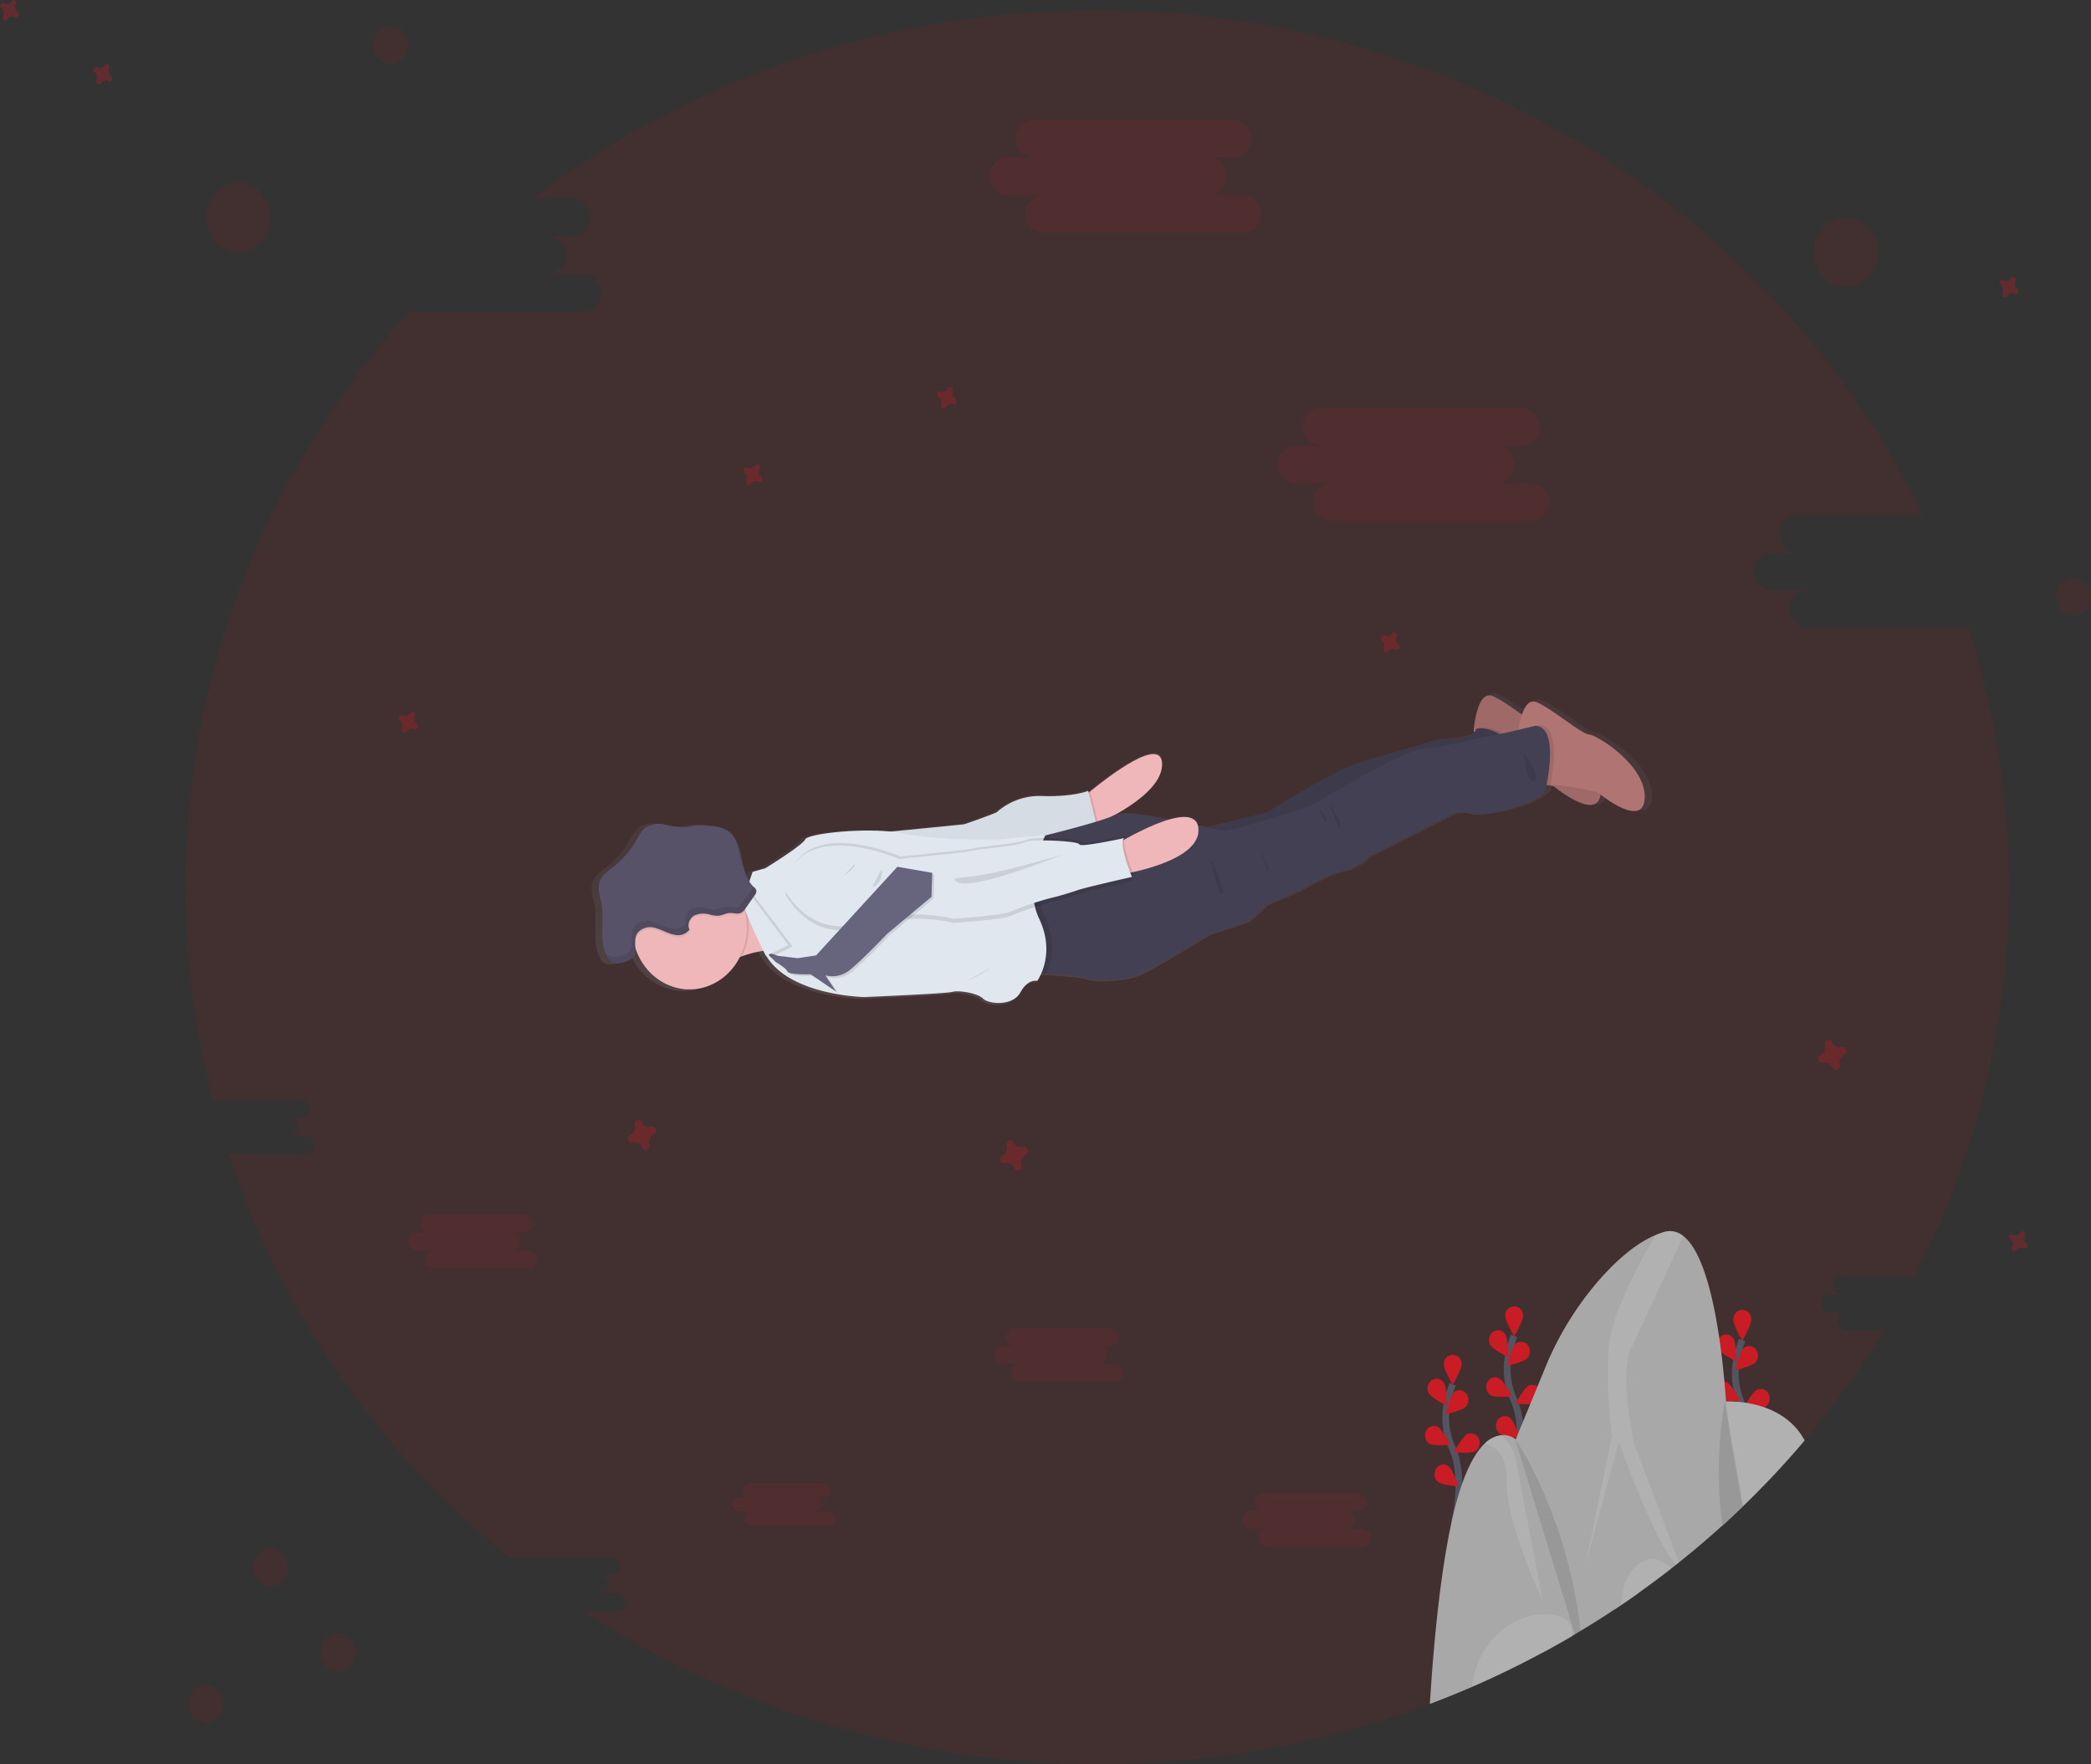 <svg xmlns="http://www.w3.org/2000/svg" xmlns:xlink="http://www.w3.org/1999/xlink" width="619.999" height="523.069" viewBox="0 0 619.999 523.069"><rect x="0" y="0" width="619.999" height="523.069" fill="#333333" stroke="none"/><defs><style>.a,.n,.q{fill:#c91c24;}.a,.d,.l,.p{opacity:0.1;}.b{fill:url(#a);}.c{fill:#efb7b9;}.e{fill:#e1e7ef;}.f{opacity:0.05;}.g{fill:#b07473;}.h{fill:#444053;}.i{fill:#67647e;}.j{fill:url(#b);}.k{fill:#585268;}.m{fill:none;stroke:#535461;stroke-miterlimit:10;stroke-width:2px;}.o{fill:#a8a8a8;}.p{fill:#fff;}.q{opacity:0.3;}</style><linearGradient id="a" x1="0.5" y1="0.982" x2="0.5" y2="0.216" gradientUnits="objectBoundingBox"><stop offset="0" stop-color="gray" stop-opacity="0.251"/><stop offset="0.54" stop-color="gray" stop-opacity="0.122"/><stop offset="1" stop-color="gray" stop-opacity="0.102"/></linearGradient><linearGradient id="b" x1="-0.045" y1="-0.254" x2="0.967" y2="-0.254" xlink:href="#a"/></defs><g transform="translate(-0.009 -0.017)"><path class="a" d="M196.816,361.972a2.558,2.558,0,0,1-2.451,2.642h-3.477a2.649,2.649,0,0,1,0,5.284h4.9a2.649,2.649,0,0,1,0,5.284H172.771c15.723,47.468,45.2,88.964,83.964,120.236a2.32,2.32,0,0,1,1.374-.462h28.357a2.649,2.649,0,0,1,0,5.284h-3.477a2.649,2.649,0,0,1,0,5.284h4.9a2.649,2.649,0,0,1,0,5.284H277.813a280.157,280.157,0,0,0,251.173,27.518q6.317-2.392,12.489-5.059,10.745-4.678,20.985-10.2,4.416-2.38,8.734-4.922l.133-.075.649-.387,1.686-1.005q5.106-3.073,10.055-6.358l2.028-1.355q2.573-1.743,5.094-3.541,5.03-3.566,9.887-7.37l1.159-.924.933-.743q6.537-5.209,12.715-10.8l.174-.156q3.025-2.742,5.964-5.577l.174-.169A264.168,264.168,0,0,0,640.107,460.2a260.7,260.7,0,0,0,23.622-32.715h-11.3a2.649,2.649,0,0,1,0-5.284h-4.9a2.649,2.649,0,0,1,0-5.284h3.477a2.412,2.412,0,0,1-2.222-1.281,2.819,2.819,0,0,1,0-2.716,2.412,2.412,0,0,1,2.222-1.281h21.611a251.776,251.776,0,0,0,16.048-192.387h-48.1a5.613,5.613,0,0,1,0-11.161H630.22a5.593,5.593,0,0,1,0-11.155h7.395a5.613,5.613,0,0,1,0-11.161h37.618C632.086,97.353,538.675,36.12,430.394,36.12c-63.251,0-121.42,20.892-167.487,55.887h12.054a5.613,5.613,0,0,1,0,11.161h-7.378a5.593,5.593,0,0,1,0,11.155h10.351a5.106,5.106,0,0,1,4.631,2.735,5.959,5.959,0,0,1,0,5.691,5.106,5.106,0,0,1-4.631,2.735h-51.51C185.086,171.152,160.05,230.83,160.05,296.136a251.292,251.292,0,0,0,8.063,63.243l26.252-.049A2.564,2.564,0,0,1,196.816,361.972Z" transform="translate(-105.013 -33.072)"/><path class="b" d="M665.477,372.095c-2.417-.225-10.837-7.539-15.717-9.693-2.249-.993-3.657,1.105-4.526,3.654a60.749,60.749,0,0,0-8.693-5.5,2.324,2.324,0,0,0-2.011-.044c-3.141,1.468-3.813,10.318-3.813,10.318l.11.556c-1.542,1.305-6.166,2.124-8.171,2.267-2.359.162-5.477.537-6.578,1.124s-13.909,3.91-21.275,6.333-26.392,14.5-26.392,14.5l-18.035,4.372-2.533-.525c-.806-3.123-4.491-3.092-8.809-1.83-7.012-1.386-14.008-2.467-16.268-1.362,6.462-3.548,14.407-9.175,14.315-15.383-.127-8.469-15.682,3.41-21.57,8.213l-.5.412-.133-.537s-4.294,1.8-13.451,1.568a19.377,19.377,0,0,0-14.054,4.865c-.823.462-9.2,3.5-9.852,3.622-.5.087-14.958,1.5-22.254,2.2-10.09-.981-24.659.731-25.459,2.355-.916,1.874-12.008,8.694-12.008,8.694l-3.8,1.074s-.452,1.249-.974,2.848a11.437,11.437,0,0,1-.939-1.93,35.009,35.009,0,0,1-1.345-5.1h0c-.046-.231-.1-.462-.151-.693a.89.89,0,0,0-.041-.169l-.139-.581-.035-.144a21.392,21.392,0,0,0-.684-2.2h0a12.087,12.087,0,0,0-.985-2.067h0a7.07,7.07,0,0,0-2.191-2.348,11.16,11.16,0,0,0-4.9-1.387,19.914,19.914,0,0,0-4.306-.2c-1.234.125-2.446.487-3.68.568a26.57,26.57,0,0,1-5.911-.806,7.732,7.732,0,0,0-5.8.868c-1.414,1.012-2.231,2.717-3.141,4.26a26.913,26.913,0,0,1-6.468,7.457c-1.739,1.355-3.715,2.661-4.347,4.847s.243,4.3.632,6.458c.858,4.747-.527,9.956,1.014,14.365h0c.035.1.07.194.11.294.087.237.18.481.29.712h0a6.645,6.645,0,0,0,.324.625,4.717,4.717,0,0,0,.383.568,3.2,3.2,0,0,0,.458.487,2.78,2.78,0,0,0,.539.381,3.707,3.707,0,0,0,2.254.281l.417-.062.383-.075a11.036,11.036,0,0,0,1.333-.344,4.982,4.982,0,0,0,1.24-.593,3.045,3.045,0,0,0,1.292-2.167,7.849,7.849,0,0,0,.081-1.18v-.275l.087.287h0A17.477,17.477,0,0,0,393.7,448.607a16.986,16.986,0,0,0,16.47-9.671l.655-.237a38.125,38.125,0,0,1,6.445-1.611h0a14.664,14.664,0,0,0,.8,1.511C425.206,450.585,447.5,451,447.5,451s24.636-1.031,26.543-1.568,7.592.4,9.232,2.042,8.867,2.323,11.214-1.924,5.042-3.429,5.042-3.429a12.875,12.875,0,0,0,1.24-2.28l1.571.081c4.144.237,10.8.7,12.234,1.324,2.121.918,11.231.849,16.158-1.387s20.284-11.717,20.284-11.717,9.551-3.123,11.249-3.747,6.143-5.2,6.143-5.2l9.157-3.822s9.673-5.621,13.752-6.208,7.777-4.434,7.777-4.434l25.934-13.016a12.525,12.525,0,0,1,5.216.281c2.318.781,17.415-1.605,21.988-6.87,0,0,.168-.681.394-1.793.209,0,.423-.044.649-.05.974.231,1.571.387,1.571.387a39.82,39.82,0,0,0,6.132,4.078c3.077,1.593,6.375,2.467,7.534-.262a5.184,5.184,0,0,0,.348-1.324c2.979,2.28,13.005,9.306,13.289.937C682.5,381.27,667.888,372.32,665.477,372.095Z" transform="translate(-192.337 -154.781)"/><path class="c" d="M447.963,469.422a31.358,31.358,0,0,0-11.208,1.93,39.62,39.62,0,0,0-6.288,2.767c-9.6,5.209-1.629-22.9-1.629-22.9s2.672,0,5.882-.294c3.837-.331,8.438-1.018,10.142-2.455C447.992,445.807,447.963,469.422,447.963,469.422Z" transform="translate(-216.722 -187.802)"/><path class="c" d="M642.617,392.171c.116,7.857-12.819,14.771-18.963,17.613-1.912.881-3.176,1.368-3.176,1.368l-1.339-9.044s.84-.731,2.2-1.836C627.172,395.531,642.49,383.814,642.617,392.171Z" transform="translate(-298.042 -165.645)"/><path class="d" d="M623.655,416.412c-1.912.881-3.176,1.368-3.176,1.368l-1.339-9.044s.84-.731,2.2-1.836Z" transform="translate(-298.042 -172.273)"/><path class="e" d="M513.31,419.2s25.361-2.455,26.027-2.573,8.931-3.123,9.742-3.566a19.143,19.143,0,0,1,13.863-4.8c9.035.237,13.271-1.543,13.271-1.543l2.985,12.242-60.237,7.364Z" transform="translate(-253.545 -172.202)"/><path class="f" d="M513.31,419.2s25.361-2.455,26.027-2.573,8.931-3.123,9.742-3.566a19.143,19.143,0,0,1,13.863-4.8c9.035.237,13.271-1.543,13.271-1.543l2.985,12.242-60.237,7.364Z" transform="translate(-253.545 -172.202)"/><path class="g" d="M819.05,371.758s.927-12.26,5.737-10.137,13.121,9.369,15.5,9.568,16.807,9.05,16.465,18.737-13.909-1.568-13.909-1.568-12.622-3.341-16.7-1.836S819.05,371.758,819.05,371.758Z" transform="translate(-382.096 -155.182)"/><path class="d" d="M856.772,389.96c-.33,9.687-13.909-1.568-13.909-1.568s-12.617-3.341-16.7-1.836c-1.159.437-2.318-.625-3.245-2.38-1.826-3.323-3.147-9.081-3.628-11.392-.133-.625-.2-.993-.2-.993s.927-12.26,5.737-10.131,13.115,9.337,15.5,9.562S857.1,380.273,856.772,389.96Z" transform="translate(-382.113 -155.196)"/><path class="d" d="M830.871,384.751c-.411,1.137-3.327,2.942-7.853,5.146-1.826-3.323-3.147-9.081-3.628-11.392.852-.393,1.455-.849,1.553-1.362C821.279,375.433,833.229,378.231,830.871,384.751Z" transform="translate(-382.239 -160.917)"/><path class="h" d="M665.15,408.843l27.731-6.77s18.777-11.911,26.079-14.3,19.9-5.665,20.985-6.246,4.161-.956,6.485-1.112,8.229-1.249,8.566-2.954,12.286,1.081,9.927,7.6-86.636,34.895-86.636,34.895Z" transform="translate(-317.387 -161.038)"/><path class="d" d="M665.15,408.843l27.731-6.77s18.777-11.911,26.079-14.3,19.9-5.665,20.985-6.246,4.161-.956,6.485-1.112,8.229-1.249,8.566-2.954,12.286,1.081,9.927,7.6-86.636,34.895-86.636,34.895Z" transform="translate(-317.387 -161.038)"/><path class="g" d="M879.247,392.837c-.33,9.693-13.909-1.568-13.909-1.568s-8.826-2.336-14.1-2.223a8.11,8.11,0,0,0-2.6.387c-4.057,1.505-7.076-14.765-7.076-14.765s.058-.787.226-1.924c.493-3.373,1.918-9.8,5.517-8.213,4.81,2.13,13.115,9.369,15.5,9.562S879.572,383.168,879.247,392.837Z" transform="translate(-391.56 -156.274)"/><path class="d" d="M851.208,393.312a8.111,8.111,0,0,0-2.6.387c-4.057,1.505-7.076-14.765-7.076-14.765s.058-.787.226-1.924c3.384-.781,6.218-1.48,6.218-1.48C854.187,375.824,852.147,388.658,851.208,393.312Z" transform="translate(-391.548 -160.496)"/><path class="h" d="M742.493,395.238c-4.515,5.2-19.42,7.551-21.692,6.789a12.336,12.336,0,0,0-5.129-.287l-25.581,12.835s-3.651,3.785-7.673,4.372-13.567,6.121-13.567,6.121l-9.029,3.747s-4.41,4.578-6.079,5.2-11.1,3.691-11.1,3.691-15.143,9.369-20.006,11.561-13.839,2.267-15.937,1.362c-1.414-.625-7.98-1.068-12.06-1.305-1.936-.106-3.315-.162-3.315-.162l-4.775-38.917s3.947-.943,8.931-2.211c7.238-1.836,16.668-4.372,19.281-5.7,4.422-2.242,27.992,4.372,32.315,4.466s26.375-7.495,26.375-7.495S701,382.559,706.579,382.553s12.814-2.623,17.311-3.291,15.729-3.441,15.729-3.441C747.2,376.195,742.493,395.238,742.493,395.238Z" transform="translate(-284.339 -160.605)"/><path class="d" d="M438.528,461.468a19.5,19.5,0,0,1-1.773,11.486,39.621,39.621,0,0,0-6.288,2.767c-9.6,5.209-1.629-22.9-1.629-22.9s2.672,0,5.882-.294A18.892,18.892,0,0,1,438.528,461.468Z" transform="translate(-216.722 -189.404)"/><path class="c" d="M422.306,457.737c1.383,9.342-4.062,18.283-12.566,20.632s-17.268-2.668-20.225-11.576h0c-.1-.312-.2-.625-.29-.943a19.077,19.077,0,0,1-.5-2.336c-1.412-9.636,4.428-18.775,13.285-20.789s17.625,3.8,19.946,13.232A17.566,17.566,0,0,1,422.306,457.737Z" transform="translate(-201.074 -185.574)"/><path class="d" d="M594.183,452.054c3.611,7.582,1.814,13.666.458,16.57-1.936-.106-3.315-.162-3.315-.162l-4.775-38.917s3.947-.943,8.931-2.211l.516-.044S589.077,441.337,594.183,452.054Z" transform="translate(-284.339 -179.928)"/><path class="e" d="M533.31,451.694c5.106,10.724-.58,18.444-.58,18.444s-2.66-.806-4.972,3.385-9.458,3.523-11.063,1.874-7.227-2.555-9.1-2.017-26.178,1.543-26.178,1.543-21.988-.4-29.029-12.223a14.838,14.838,0,0,1-.788-1.486s-5.558-11.2-5.732-13.7a15.931,15.931,0,0,1,.753-4.372c.736-2.654,1.739-5.346,1.739-5.346l3.75-1.062s10.942-6.727,11.84-8.569,19.588-3.785,29.087-1.73,27.453,1.792,27.453,1.792l14.674-1.33S528.233,440.977,533.31,451.694Z" transform="translate(-225.182 -179.275)"/><path class="d" d="M559.61,494.7a42.758,42.758,0,0,0,6.375-3.316C569.364,489.2,559.61,494.7,559.61,494.7Z" transform="translate(-273.012 -203.799)"/><path class="d" d="M467,446.553s7.221,14.465,22.66,9.706,27-1.249,27-1.249,14.442-.893,17.1-2.086a102.4,102.4,0,0,1,12.205-4.1c2.278-.5,5.453-1.487,7.969-2.33s15.955-3.891,15.955-3.891-4.248-10.231-2.191-11.536c0,0-13.266,2.91-13.416,1.874s-15.016-1.668-16.227-.625-14.488,2.074-15.648,2.542-21.675,2.411-21.675,2.411S469.956,423.787,467,446.553Z" transform="translate(-234.073 -181.347)"/><path class="c" d="M635,427.641s24.173-15.1,25.059-5.128-22.741,13.6-22.741,13.6Z" transform="translate(-304.71 -176.857)"/><path class="d" d="M467.5,443.433s7.244,14.465,22.66,9.706,27.007-1.249,27.007-1.249,14.442-.893,17.1-2.086a102.105,102.105,0,0,1,12.211-4.1c2.272-.5,5.453-1.486,7.969-2.33s15.955-3.891,15.955-3.891-4.254-10.231-2.2-11.536c0,0-13.26,2.911-13.416,1.874s-15.016-1.668-16.227-.625-14.489,2.074-15.648,2.542-21.657,2.4-21.657,2.4S470.461,420.667,467.5,443.433Z" transform="translate(-234.283 -180.176)"/><path class="e" d="M466.67,444.573s7.227,14.465,22.66,9.706,27.007-1.249,27.007-1.249,14.442-.893,17.1-2.086a102.2,102.2,0,0,1,12.211-4.1c2.272-.493,5.453-1.487,7.969-2.33s15.955-3.885,15.955-3.885-4.254-10.237-2.2-11.536c0,0-13.26,2.91-13.417,1.874s-15.016-1.668-16.227-.625-14.46,2.074-15.648,2.548-21.669,2.392-21.669,2.392S469.631,421.807,466.67,444.573Z" transform="translate(-233.934 -180.604)"/><path class="d" d="M553.6,444.31c-.226-.668,3.669-.35,11.353-1.949s20.62-5.421,20.62-5.421S555.33,449.357,553.6,444.31Z" transform="translate(-270.482 -183.551)"/><path class="d" d="M500.025,441.38s.365,1.124-3.385,3.56" transform="translate(-246.536 -185.218)"/><path class="d" d="M514.075,444a4.534,4.534,0,0,1-2.735,5.3" transform="translate(-252.716 -186.202)"/><path class="d" d="M457.87,468.759l2.99,2.992s3.211,1.874,3.553,2.873,6.862.818,6.862.818l7.534,5.121-3.2-4.809a8.253,8.253,0,0,0,7.383-1.693c3.669-2.948,10.948-10.618,10.948-10.618l13.138-11.017.22-7.1-10.339-1.8L472.9,469.789l-5.453.831-5.8-.693Z" transform="translate(-230.234 -186.021)"/><path class="i" d="M456.73,467.948l2.99,2.992s3.2,1.874,3.553,2.873,6.868.818,6.868.818l7.534,5.122-3.2-4.809a8.236,8.236,0,0,0,7.378-1.693c3.674-2.948,10.953-10.618,10.953-10.618l13.156-10.986.22-7.1-10.339-1.8-24.092,26.27-5.453.831-5.8-.693Z" transform="translate(-229.755 -185.729)"/><path class="d" d="M461.068,470.771l-6.6,3.217a13.78,13.78,0,0,1-.782-1.493s-5.564-11.2-5.738-13.7a15.76,15.76,0,0,1,.759-4.372Z" transform="translate(-226.06 -190.114)"/><path class="e" d="M458.938,470.1l-6.6,3.21a14.838,14.838,0,0,1-.788-1.486s-5.558-11.2-5.732-13.7a15.931,15.931,0,0,1,.753-4.372Z" transform="translate(-225.165 -189.862)"/><path class="j" d="M421.925,455.947a3.139,3.139,0,0,1-1.02.924c-1.026.506-2.22,0-3.344.056s-2.26.718-3.425.818a8.317,8.317,0,0,1-2.434-.325,6.752,6.752,0,0,0-4.636.212,3.245,3.245,0,0,0-1.484,4.2,4.257,4.257,0,0,1-4.236,1.593c-3.651-.556-6.711-3.941-10.432-1.318-1.617,1.155-1.513,2.942-1.478,4.672-.1-.312-.2-.625-.29-.943a19.1,19.1,0,0,1-.5-2.336c-1.412-9.636,4.428-18.775,13.285-20.789s17.625,3.8,19.946,13.232Z" transform="translate(-201.041 -185.57)"/><path class="k" d="M380.889,462.606a6.741,6.741,0,0,1-2.538.924,4.451,4.451,0,0,1-3.014-.144,4.2,4.2,0,0,1-1.675-2.011c-2.144-4.584-.487-10.156-1.4-15.2-.383-2.124-1.223-4.31-.626-6.371s2.6-3.441,4.283-4.778a26.685,26.685,0,0,0,6.375-7.357c.9-1.524,1.7-3.2,3.095-4.2a7.554,7.554,0,0,1,5.7-.856,26.152,26.152,0,0,0,5.83.787c1.217-.075,2.411-.431,3.628-.556a19.019,19.019,0,0,1,4.248.2,11.028,11.028,0,0,1,4.833,1.362c2.533,1.649,3.518,5,4.178,8.119s1.327,6.483,3.564,8.563a2.151,2.151,0,0,1,.8,1.074,1.956,1.956,0,0,1-.5,1.412l-2.643,3.785a4.05,4.05,0,0,1-1.373,1.412c-1.02.512-2.22,0-3.344.05s-2.254.731-3.425.824a8.1,8.1,0,0,1-2.434-.325,6.663,6.663,0,0,0-4.607.212c-1.4.749-2.318,2.773-1.484,4.2a4.253,4.253,0,0,1-4.236,1.593c-3.657-.55-6.717-3.941-10.432-1.318C380.674,456.192,383.752,460.652,380.889,462.606Z" transform="translate(-193.89 -178.108)"/><g class="l" transform="translate(179.331 248.648)"><path d="M442.2,433.247a22.373,22.373,0,0,0,2.237,6.914,34.393,34.393,0,0,1-1.321-5,19.072,19.072,0,0,0-2.017-5.815A26.05,26.05,0,0,1,442.2,433.247Z" transform="translate(-402.514 -429.35)"/><path d="M418.681,452.221l-.18-.181a3.382,3.382,0,0,1-.435.781l-2.643,3.785a4.1,4.1,0,0,1-1.374,1.412c-1.02.512-2.22,0-3.344.05s-2.254.731-3.425.824a8.106,8.106,0,0,1-2.434-.325,6.753,6.753,0,0,0-4.636.212,3.245,3.245,0,0,0-1.484,4.2,4.249,4.249,0,0,1-4.236,1.593c-3.651-.55-6.711-3.941-10.432-1.318-3.043,2.161.035,6.621-2.834,8.575a6.683,6.683,0,0,1-2.533.924,4.447,4.447,0,0,1-3.014-.144,3.324,3.324,0,0,1-1.159-1.118,9.573,9.573,0,0,0,.4.993,4.2,4.2,0,0,0,1.675,2.011,4.451,4.451,0,0,0,3.014.144,6.744,6.744,0,0,0,2.538-.924c2.863-1.955-.214-6.414,2.834-8.575,3.692-2.623,6.752.768,10.432,1.318a4.253,4.253,0,0,0,4.236-1.593c-.835-1.43.075-3.454,1.484-4.2a6.664,6.664,0,0,1,4.607-.212,8.1,8.1,0,0,0,2.434.325c1.159-.094,2.254-.768,3.425-.824s2.318.462,3.344-.05a4.051,4.051,0,0,0,1.373-1.412l2.643-3.785a1.956,1.956,0,0,0,.5-1.411A2.156,2.156,0,0,0,418.681,452.221Z" transform="translate(-374.52 -437.868)"/></g><path class="d" d="M684.39,439.1s4.526,8.744,3.564,10.193S684.39,439.1,684.39,439.1Z" transform="translate(-325.477 -184.362)"/><path class="d" d="M710.07,435s2.851,5.378,2.272,6.446" transform="translate(-336.274 -182.823)"/><path class="d" d="M739.55,415.09s3.3,2.5,2.075,4.122" transform="translate(-348.669 -175.348)"/><path class="d" d="M745.28,412.9s4.19,5.521,2.8,7.026" transform="translate(-351.079 -174.526)"/><path class="d" d="M844.7,388.67s.638,9.237,3.159,8.45S844.7,388.67,844.7,388.67Z" transform="translate(-392.881 -165.429)"/><path class="m" d="M807.306,729.517s3.518-12.872-.661-22.347a21.72,21.72,0,0,1-1.524-12.766,35.985,35.985,0,0,1,1.675-5.983" transform="translate(-376.09 -277.964)"/><path class="n" d="M803.78,677.211c0,1.574,2.654,6.152,2.654,6.152s2.648-4.578,2.648-6.152a2.652,2.652,0,1,0-5.3,0Z" transform="translate(-375.675 -272.732)"/><path class="n" d="M795.908,690.192c.8,1.324,5.332,3.61,5.332,3.61s-.087-5.39-.881-6.714a2.542,2.542,0,0,0-3.674-.837,3,3,0,0,0-.777,3.96Z" transform="translate(-372.185 -276.975)"/><path class="n" d="M795.57,713.533c1.31.712,6.294.219,6.294.219s-2.6-4.609-3.906-5.321a2.572,2.572,0,0,0-3.453,1.324,2.978,2.978,0,0,0,1.065,3.779Z" transform="translate(-371.656 -285.382)"/><path class="n" d="M800.1,731.684c1.159.937,6.166,1.362,6.166,1.362s-1.837-5-3.014-5.952a2.527,2.527,0,0,0-3.706.6A3,3,0,0,0,800.1,731.684Z" transform="translate(-373.677 -292.272)"/><path class="n" d="M810.69,696.162c-1.049,1.1-5.94,2.236-5.94,2.236s1.194-5.234,2.249-6.333a2.517,2.517,0,0,1,3.747.059A3.015,3.015,0,0,1,810.69,696.162Z" transform="translate(-376.083 -279.029)"/><path class="n" d="M815.244,717.053c-1.31.706-6.294.219-6.294.219s2.6-4.609,3.906-5.321a2.572,2.572,0,0,1,3.453,1.323A2.979,2.979,0,0,1,815.244,717.053Z" transform="translate(-377.849 -286.704)"/><path class="n" d="M817.166,738.327c-1.159.937-6.166,1.362-6.166,1.362s1.837-5,3.014-5.958a2.5,2.5,0,0,1,2.69-.409,2.848,2.848,0,0,1,1.615,2.355,2.948,2.948,0,0,1-1.153,2.652Z" transform="translate(-378.711 -294.737)"/><path class="m" d="M955.467,708.519s3.518-12.872-.661-22.347a21.772,21.772,0,0,1-1.524-12.772,36.046,36.046,0,0,1,1.675-5.99" transform="translate(-438.386 -270.076)"/><path class="n" d="M951.938,656.06c0,1.574,2.654,6.152,2.654,6.152s2.648-4.578,2.648-6.152a2.922,2.922,0,0,0-1.289-2.588,2.491,2.491,0,0,0-2.726,0,2.922,2.922,0,0,0-1.289,2.588Z" transform="translate(-437.969 -264.691)"/><path class="n" d="M944.068,669.2c.8,1.324,5.332,3.61,5.332,3.61s-.081-5.39-.881-6.714a2.542,2.542,0,0,0-3.674-.837,3,3,0,0,0-.777,3.96Z" transform="translate(-434.48 -269.095)"/><path class="n" d="M943.616,692.481c1.3.712,6.288.225,6.288.225s-2.6-4.615-3.906-5.321a2.486,2.486,0,0,0-2.688.112,2.929,2.929,0,0,0-1.21,2.589A2.863,2.863,0,0,0,943.616,692.481Z" transform="translate(-433.831 -277.447)"/><path class="n" d="M948.282,710.731c1.159.937,6.166,1.362,6.166,1.362s-1.837-5-3.014-5.958a2.532,2.532,0,0,0-3.623.668A3.014,3.014,0,0,0,948.282,710.731Z" transform="translate(-436.016 -284.429)"/><path class="n" d="M958.87,675.172c-1.049,1.1-5.94,2.236-5.94,2.236s1.2-5.234,2.249-6.333a2.517,2.517,0,0,1,3.747.059A3.015,3.015,0,0,1,958.87,675.172Z" transform="translate(-438.387 -271.149)"/><path class="n" d="M963.434,696.022c-1.31.712-6.294.219-6.294.219s2.6-4.609,3.906-5.315a2.562,2.562,0,0,1,3.558,1.262,2.962,2.962,0,0,1-1.171,3.835Z" transform="translate(-440.157 -278.789)"/><path class="n" d="M965.326,717.374c-1.159.937-6.166,1.362-6.166,1.362s1.837-5,3.014-5.952a2.527,2.527,0,0,1,3.706.6A3,3,0,0,1,965.326,717.374Z" transform="translate(-441.006 -286.9)"/><path class="m" d="M838.757,706.523s3.518-12.872-.661-22.347a21.766,21.766,0,0,1-1.524-12.773,35.985,35.985,0,0,1,1.675-5.983" transform="translate(-389.314 -269.329)"/><path class="n" d="M835.23,654.221c0,1.574,2.654,6.152,2.654,6.152s2.648-4.578,2.648-6.152a2.652,2.652,0,1,0-5.3,0Z" transform="translate(-388.899 -264.101)"/><path class="n" d="M827.358,667.2c.8,1.324,5.332,3.61,5.332,3.61s-.081-5.39-.881-6.714a2.542,2.542,0,0,0-3.674-.837,3,3,0,0,0-.777,3.96Z" transform="translate(-385.408 -268.344)"/><path class="n" d="M826.941,690.509c1.3.712,6.288.219,6.288.219s-2.6-4.609-3.906-5.321a2.564,2.564,0,0,0-3.558,1.268A2.964,2.964,0,0,0,826.941,690.509Z" transform="translate(-384.8 -276.718)"/><path class="n" d="M831.551,708.694c1.159.937,6.166,1.362,6.166,1.362s-1.837-5-3.014-5.952a2.527,2.527,0,0,0-3.706.6A3,3,0,0,0,831.551,708.694Z" transform="translate(-386.901 -283.641)"/><path class="n" d="M842.16,673.172c-1.049,1.1-5.94,2.236-5.94,2.236s1.2-5.234,2.249-6.333a2.517,2.517,0,0,1,3.747.059A3.015,3.015,0,0,1,842.16,673.172Z" transform="translate(-389.315 -270.398)"/><path class="n" d="M846.694,694.063c-1.31.706-6.294.219-6.294.219s2.6-4.609,3.906-5.321a2.572,2.572,0,0,1,3.453,1.323,2.979,2.979,0,0,1-1.065,3.779Z" transform="translate(-391.073 -278.073)"/><path class="n" d="M848.616,715.337c-1.159.937-6.166,1.362-6.166,1.362s1.837-5,3.014-5.958a2.5,2.5,0,0,1,2.691-.41,2.848,2.848,0,0,1,1.615,2.355A2.947,2.947,0,0,1,848.616,715.337Z" transform="translate(-391.935 -286.106)"/><path class="o" d="M946,731.914v1.624l.174-.156q3.025-2.742,5.964-5.577l.174-.169a264.217,264.217,0,0,0,18.261-19.487c-6.184-11.592-20.666-11.655-23.269-11.567H946.9S945.964,717.449,946,731.914Z" transform="translate(-435.472 -281.024)"/><path class="p" d="M946,731.914v1.624l.174-.156q3.025-2.742,5.964-5.577l.174-.169a264.217,264.217,0,0,0,18.261-19.487c-6.184-11.592-20.666-11.655-23.269-11.567H946.9S945.964,717.449,946,731.914Z" transform="translate(-435.472 -281.024)"/><path class="o" d="M839.48,679.305l.487,3.46h0l4.961,35.157,1.623,11.53,1.582,11.2q4.416-2.38,8.734-4.922l.133-.075.649-.387,1.686-1.005q5.106-3.073,10.055-6.358l2.028-1.355q2.573-1.742,5.094-3.541,5.03-3.567,9.887-7.37l1.159-.924.933-.743q6.537-5.209,12.715-10.8l.174-.156q3.025-2.742,5.964-5.577l-2.9-16.083q-.869-4.884-1.437-9.806-.313-2.661-.522-5.334c-.041-.425-.075-.856-.1-1.28-1-13.41-4.057-41.265-12.64-47.817a6.111,6.111,0,0,0-5.8-1.106,22.628,22.628,0,0,0-2.509.924c-6.021,2.6-11.718,7.757-16.442,13.116A93.464,93.464,0,0,0,848.77,656.44l-8.693,21.117-.029.069-.081.194Z" transform="translate(-390.686 -250.668)"/><path class="p" d="M876,715.349l10.078-37.15s9.435,27.325,16.859,36.525l.933-.743L890.489,678.35s-4.381-20.3-.875-27.7c2.782-5.871,11.916-25.607,15.561-33.527a6.111,6.111,0,0,0-5.8-1.106,22.629,22.629,0,0,0-2.509.924c-4.636,7.92-13.214,23.734-13.851,33.546a132.452,132.452,0,0,0,1.02,25.7Z" transform="translate(-406.041 -250.668)"/><path class="o" d="M796.65,792.276q6.317-2.392,12.489-5.059,10.745-4.678,20.985-10.2,4.416-2.38,8.734-4.922l.133-.075-.336-2.292h0l-.365-2.5-1.2-8.282s-5.581-26.007-11.481-39.129a24.823,24.823,0,0,0-3.425-5.89c-.087-.106-.18-.2-.272-.294h0a6.164,6.164,0,0,0-4.057-1.062,8.325,8.325,0,0,0-4.99,2.53c-2.9,2.779-6.056,8.344-8.768,18.993C799.919,750.423,797.745,774.563,796.65,792.276Z" transform="translate(-372.678 -287.022)"/><path class="p" d="M818.2,819.148q10.745-4.678,20.985-10.2,4.416-2.38,8.734-4.922c-.029-.774-.1-1.561-.2-2.367h0s-.736-4.372-8.519-4.041a12.381,12.381,0,0,0-1.594.137c-8.312,1.12-15.325,7.2-18.122,15.708A26.819,26.819,0,0,0,818.2,819.148Z" transform="translate(-381.738 -318.954)"/><path class="p" d="M831.176,725.891c.261-7.42-3.477-9.962-6.566-10.811a8.292,8.292,0,0,1,4.99-2.53,14.467,14.467,0,0,1,4.352,7.495l7.888,41.4S830.736,738.326,831.176,725.891Z" transform="translate(-384.434 -287.023)"/><path class="o" d="M893.246,788.791l-2.156,3.179,2.028-1.355q2.573-1.743,5.094-3.541l-3.3-.743Z" transform="translate(-412.386 -314.722)"/><path class="p" d="M894.59,784.931q2.573-1.742,5.094-3.541,5.03-3.566,9.887-7.37c-2.278-1.749-4.445-2.961-5.952-2.817,0,0-7.725.568-8.9,11.9C894.66,783.688,894.613,784.294,894.59,784.931Z" transform="translate(-413.857 -309.039)"/><path class="d" d="M840.22,714.25l.174.574,16.227,53.039,1.35,4.41,1.686-1.006a141.927,141.927,0,0,0-15.717-50.815c-1.669-3.06-2.938-5.04-3.477-5.821-.128-.2-.209-.319-.243-.362Z" transform="translate(-390.997 -287.661)"/><path class="d" d="M945.374,731.933c.052.487.116.974.18,1.468q3.025-2.742,5.964-5.577l.174-.169-4.486-25.72-.927-5.315A123.014,123.014,0,0,0,945.374,731.933Z" transform="translate(-434.848 -281.042)"/><path class="a" d="M576.665,99.291h7.395a5.613,5.613,0,0,1,0-11.161h59.9a5.613,5.613,0,0,1,0,11.161h-7.395a5.593,5.593,0,0,1,0,11.155h10.351a5.613,5.613,0,0,1,0,11.161h-59.9a5.613,5.613,0,0,1,0-11.161H576.665a5.593,5.593,0,0,1,0-11.155Z" transform="translate(-278.007 -52.598)"/><path class="a" d="M724,236.165h7.395a5.593,5.593,0,0,1,0-11.155h59.9a5.593,5.593,0,0,1,0,11.155H783.9a5.593,5.593,0,0,1,0,11.155h10.368a5.613,5.613,0,0,1,0,11.161H734.346a5.613,5.613,0,0,1,0-11.161H724a5.593,5.593,0,0,1,0-11.155Z" transform="translate(-339.953 -103.987)"/><path class="a" d="M576.221,667.1H579.7a2.649,2.649,0,0,1,0-5.284h28.4a2.649,2.649,0,0,1,0,5.284h-3.477a2.649,2.649,0,0,1,0,5.284h4.9a2.649,2.649,0,0,1,0,5.284H581.124a2.649,2.649,0,0,1,0-5.284h-4.9a2.649,2.649,0,0,1,0-5.284Z" transform="translate(-278.966 -267.977)"/><path class="a" d="M441.775,739.636h2.793a2.126,2.126,0,0,1,0-4.216H467.2a2.126,2.126,0,0,1,0,4.216h-2.793a2.126,2.126,0,0,1,0,4.216h3.912a2.126,2.126,0,0,1,0,4.216h-22.66a1.926,1.926,0,0,1-1.785-1.019,2.253,2.253,0,0,1,0-2.177,1.926,1.926,0,0,1,1.785-1.019h-3.912a1.926,1.926,0,0,1-1.785-1.019,2.252,2.252,0,0,1,0-2.177,1.926,1.926,0,0,1,1.785-1.019Z" transform="translate(-222.589 -295.609)"/><path class="a" d="M276.4,613.194h3.506a2.649,2.649,0,0,1,0-5.284h28.357a2.649,2.649,0,0,1,0,5.284h-3.477a2.649,2.649,0,0,1,0,5.284h4.9a2.649,2.649,0,0,1,0,5.284H281.3a2.649,2.649,0,0,1,0-5.284h-4.9a2.649,2.649,0,0,1,0-5.284Z" transform="translate(-152.904 -247.738)"/><path class="a" d="M703.221,745.424H706.7a2.649,2.649,0,0,1,0-5.284h28.4a2.649,2.649,0,0,1,0,5.284h-3.477a2.649,2.649,0,0,1,0,5.284h4.9a2.659,2.659,0,0,1,0,5.278H708.113a2.412,2.412,0,0,1-2.222-1.281,2.819,2.819,0,0,1,0-2.716,2.412,2.412,0,0,1,2.222-1.281h-4.891a2.649,2.649,0,0,1,0-5.284Z" transform="translate(-332.364 -297.381)"/><path class="q" d="M772.356,336.134a1.858,1.858,0,0,0-.533-2.292.725.725,0,0,1-.139-.131h0a.948.948,0,0,1-.1-1.058.805.805,0,0,1,.91-.41h0a.748.748,0,0,1,.174.075,1.581,1.581,0,0,0,2.133-.568.777.777,0,0,1,.122-.156h0a.782.782,0,0,1,.979-.1.924.924,0,0,1,.377.979h0a1.219,1.219,0,0,1-.07.187,1.858,1.858,0,0,0,.533,2.292.968.968,0,0,1,.145.131h0a.948.948,0,0,1,.091,1.055.8.8,0,0,1-.908.406h0a.556.556,0,0,1-.174-.075,1.587,1.587,0,0,0-2.133.575.755.755,0,0,1-.116.156h0a.783.783,0,0,1-.985.107.924.924,0,0,1-.377-.987h0a1.231,1.231,0,0,1,.069-.187Z" transform="translate(-362.09 -143.916)"/><path class="q" d="M1089.035,167.455a1.851,1.851,0,0,0-.533-2.292.933.933,0,0,1-.139-.131h0a.948.948,0,0,1-.1-1.062.8.8,0,0,1,.916-.406h0a.825.825,0,0,1,.168.075,1.577,1.577,0,0,0,2.133-.575.956.956,0,0,1,.122-.15h0a.783.783,0,0,1,.979-.1.924.924,0,0,1,.377.979h0a.652.652,0,0,1-.069.181,1.871,1.871,0,0,0,.533,2.3.972.972,0,0,1,.145.131h0a.948.948,0,0,1,.091,1.055.8.8,0,0,1-.909.406h0a.694.694,0,0,1-.174-.075,1.582,1.582,0,0,0-2.127.575,1.577,1.577,0,0,1-.122.156h0a.783.783,0,0,1-.985.106.924.924,0,0,1-.376-.987h0A1.224,1.224,0,0,1,1089.035,167.455Z" transform="translate(-495.24 -80.589)"/><path class="q" d="M1093.9,620.51a1.858,1.858,0,0,0-.533-2.292.715.715,0,0,1-.139-.131h0a.94.94,0,0,1-.1-1.059.8.8,0,0,1,.914-.4h0a.558.558,0,0,1,.174.075,1.587,1.587,0,0,0,2.133-.575.749.749,0,0,1,.116-.156h0a.783.783,0,0,1,.985-.106.924.924,0,0,1,.376.987h0a1.241,1.241,0,0,1-.069.187,1.858,1.858,0,0,0,.533,2.292.723.723,0,0,1,.139.131h0a.942.942,0,0,1,.074,1.017.8.8,0,0,1-.863.42h0a.556.556,0,0,1-.174-.069,1.582,1.582,0,0,0-2.133.568.769.769,0,0,1-.122.156h0a.782.782,0,0,1-.979.1.923.923,0,0,1-.377-.979h0A1.238,1.238,0,0,1,1093.9,620.51Z" transform="translate(-497.285 -250.676)"/><path class="q" d="M113.733,66.4a1.865,1.865,0,0,0-.533-2.3.72.72,0,0,1-.139-.131h0a.941.941,0,0,1-.1-1.059.8.8,0,0,1,.915-.4h0a.744.744,0,0,1,.174.075,1.582,1.582,0,0,0,2.133-.575,1.009,1.009,0,0,1,.122-.156h0a.782.782,0,0,1,.979-.1.924.924,0,0,1,.377.979h0a.876.876,0,0,1-.07.187,1.865,1.865,0,0,0,.533,2.3.925.925,0,0,1,.145.125h0a.948.948,0,0,1,.1,1.062.8.8,0,0,1-.916.406h0a.745.745,0,0,1-.174-.075,1.582,1.582,0,0,0-2.133.575.716.716,0,0,1-.116.15h0a.783.783,0,0,1-.981.106.923.923,0,0,1-.381-.98h0A.877.877,0,0,1,113.733,66.4Z" transform="translate(-85.164 -42.648)"/><path class="q" d="M65.986,36.034a1.858,1.858,0,0,0-.533-2.292.72.72,0,0,1-.139-.131h0a.948.948,0,0,1-.1-1.058.805.805,0,0,1,.91-.41h0a.744.744,0,0,1,.174.075,1.581,1.581,0,0,0,2.133-.568,1.046,1.046,0,0,1,.116-.156h0a.782.782,0,0,1,.969-.105.921.921,0,0,1,.392.961h0a.965.965,0,0,1-.07.181,1.864,1.864,0,0,0,.533,2.317.72.72,0,0,1,.139.131h0a.939.939,0,0,1,.115,1.085.8.8,0,0,1-.95.382h0a.556.556,0,0,1-.174-.075,1.587,1.587,0,0,0-2.133.575.782.782,0,0,1-.122.156h0a.782.782,0,0,1-.979.1.924.924,0,0,1-.377-.979h0A1.207,1.207,0,0,1,65.986,36.034Z" transform="translate(-65.09 -31.25)"/><path class="q" d="M446.356,256.58a1.858,1.858,0,0,0-.533-2.292.725.725,0,0,1-.139-.131h0a.948.948,0,0,1-.1-1.058.805.805,0,0,1,.91-.41h0a.747.747,0,0,1,.174.075,1.581,1.581,0,0,0,2.133-.568.758.758,0,0,1,.116-.156h0a.783.783,0,0,1,.985-.107.924.924,0,0,1,.377.987h0a.969.969,0,0,1-.07.181,1.865,1.865,0,0,0,.533,2.3.719.719,0,0,1,.139.131h0a.941.941,0,0,1,.1,1.059.8.8,0,0,1-.914.4h0a.555.555,0,0,1-.174-.075,1.587,1.587,0,0,0-2.133.575.781.781,0,0,1-.122.156h0a.783.783,0,0,1-.979.1.924.924,0,0,1-.377-.979h0A1.225,1.225,0,0,1,446.356,256.58Z" transform="translate(-225.02 -114.047)"/><path class="q" d="M269.983,374.07a1.858,1.858,0,0,0-.533-2.292.72.72,0,0,1-.139-.131h0a.941.941,0,0,1-.1-1.059.8.8,0,0,1,.915-.4h0a.556.556,0,0,1,.174.075,1.587,1.587,0,0,0,2.133-.575,1.044,1.044,0,0,1,.116-.156h0a.783.783,0,0,1,.985-.107.924.924,0,0,1,.377.987h0a1.233,1.233,0,0,1-.07.187,1.858,1.858,0,0,0,.533,2.292.718.718,0,0,1,.139.131h0a.941.941,0,0,1,.1,1.059.8.8,0,0,1-.914.4h0a.555.555,0,0,1-.174-.075,1.587,1.587,0,0,0-2.133.575,1.048,1.048,0,0,1-.116.156h0a.783.783,0,0,1-.985.106.924.924,0,0,1-.376-.987h0A1.224,1.224,0,0,1,269.983,374.07Z" transform="translate(-150.86 -158.156)"/><path class="q" d="M545.741,220.2a1.836,1.836,0,0,0-.777-2.211.733.733,0,0,1-.156-.112h0a.934.934,0,0,1-.219-1.041.813.813,0,0,1,.868-.514h0a.6.6,0,0,1,.18.05,1.607,1.607,0,0,0,2.057-.837,1,1,0,0,1,.1-.169h0a.788.788,0,0,1,.964-.222.908.908,0,0,1,.479.928h0a1.187,1.187,0,0,1-.052.194,1.842,1.842,0,0,0,.782,2.211.877.877,0,0,1,.151.112h0a.942.942,0,0,1,.206,1.035.82.82,0,0,1-.855.52h0a.859.859,0,0,1-.18-.05,1.6,1.6,0,0,0-2.052.837,1.334,1.334,0,0,1-.1.169h0a.788.788,0,0,1-.964.222.908.908,0,0,1-.479-.928h0a.779.779,0,0,1,.046-.194Z" transform="translate(-266.666 -100.254)"/><path class="q" d="M996.055,529.506a2.524,2.524,0,0,0,1.275-2.979,1.434,1.434,0,0,1-.046-.275h0a1.251,1.251,0,0,1,.758-1.2,1.108,1.108,0,0,1,1.3.383h0a1.205,1.205,0,0,1,.127.244,2.236,2.236,0,0,0,2.764,1.374,1.177,1.177,0,0,1,.255-.056h0a1.163,1.163,0,0,1,1.122.817,1.311,1.311,0,0,1-.363,1.406h0a1.061,1.061,0,0,1-.226.137,2.563,2.563,0,0,0-1.275,2.979,1.1,1.1,0,0,1,.052.275h0a1.252,1.252,0,0,1-.758,1.209,1.108,1.108,0,0,1-1.3-.391h0a.938.938,0,0,1-.122-.244,2.236,2.236,0,0,0-2.765-1.374,1.238,1.238,0,0,1-.255.056h0a1.163,1.163,0,0,1-1.122-.817,1.311,1.311,0,0,1,.363-1.406h0A1.191,1.191,0,0,1,996.055,529.506Z" transform="translate(-456.244 -216.601)"/><path class="q" d="M387.111,567.381a2.563,2.563,0,0,0,1.275-2.979,1.1,1.1,0,0,1-.052-.269h0a1.253,1.253,0,0,1,.755-1.215,1.108,1.108,0,0,1,1.308.39h0a1.38,1.38,0,0,1,.128.244,2.231,2.231,0,0,0,2.764,1.374.847.847,0,0,1,.249-.05h0a1.164,1.164,0,0,1,1.115.816,1.312,1.312,0,0,1-.355,1.4h0a1.021,1.021,0,0,1-.22.137,2.524,2.524,0,0,0-1.275,2.979,1.43,1.43,0,0,1,.046.275h0a1.251,1.251,0,0,1-.757,1.2,1.107,1.107,0,0,1-1.3-.383h0a1.194,1.194,0,0,1-.128-.244,2.269,2.269,0,0,0-2.764-1.374,1.165,1.165,0,0,1-.255.056h0a1.164,1.164,0,0,1-1.122-.817,1.311,1.311,0,0,1,.363-1.406h0A1.066,1.066,0,0,1,387.111,567.381Z" transform="translate(-200.205 -230.818)"/><path class="q" d="M577.456,577.091a2.524,2.524,0,0,0,1.275-2.979,1.533,1.533,0,0,1-.052-.275h0a1.252,1.252,0,0,1,.758-1.21,1.108,1.108,0,0,1,1.3.391h0a1.189,1.189,0,0,1,.127.244,2.236,2.236,0,0,0,2.764,1.368,1.154,1.154,0,0,1,.255-.05h0A1.164,1.164,0,0,1,585,575.4a1.312,1.312,0,0,1-.355,1.4h0a1.065,1.065,0,0,1-.226.137,2.524,2.524,0,0,0-1.275,2.979,1.526,1.526,0,0,1,.052.275h0a1.252,1.252,0,0,1-.758,1.21,1.108,1.108,0,0,1-1.3-.391h0a1.2,1.2,0,0,1-.128-.244,2.269,2.269,0,0,0-2.764-1.374.887.887,0,0,1-.255.056h0a1.164,1.164,0,0,1-1.115-.816,1.311,1.311,0,0,1,.355-1.4h0A1.065,1.065,0,0,1,577.456,577.091Z" transform="translate(-280.241 -234.463)"/><ellipse class="a" cx="9.562" cy="10.305" rx="9.562" ry="10.305" transform="translate(61.07 54.213)"/><ellipse class="a" cx="9.562" cy="10.305" rx="9.562" ry="10.305" transform="translate(537.904 64.518)"/><ellipse class="a" cx="5.216" cy="5.621" rx="5.216" ry="5.621" transform="translate(110.621 7.732)"/><ellipse class="a" cx="5.216" cy="5.621" rx="5.216" ry="5.621" transform="translate(609.576 171.314)"/><ellipse class="a" cx="5.216" cy="5.621" rx="5.216" ry="5.621" transform="translate(74.979 459.06)"/><ellipse class="a" cx="5.216" cy="5.621" rx="5.216" ry="5.621" transform="translate(94.973 484.374)"/><ellipse class="a" cx="5.216" cy="5.621" rx="5.216" ry="5.621" transform="translate(55.854 499.633)"/></g></svg>